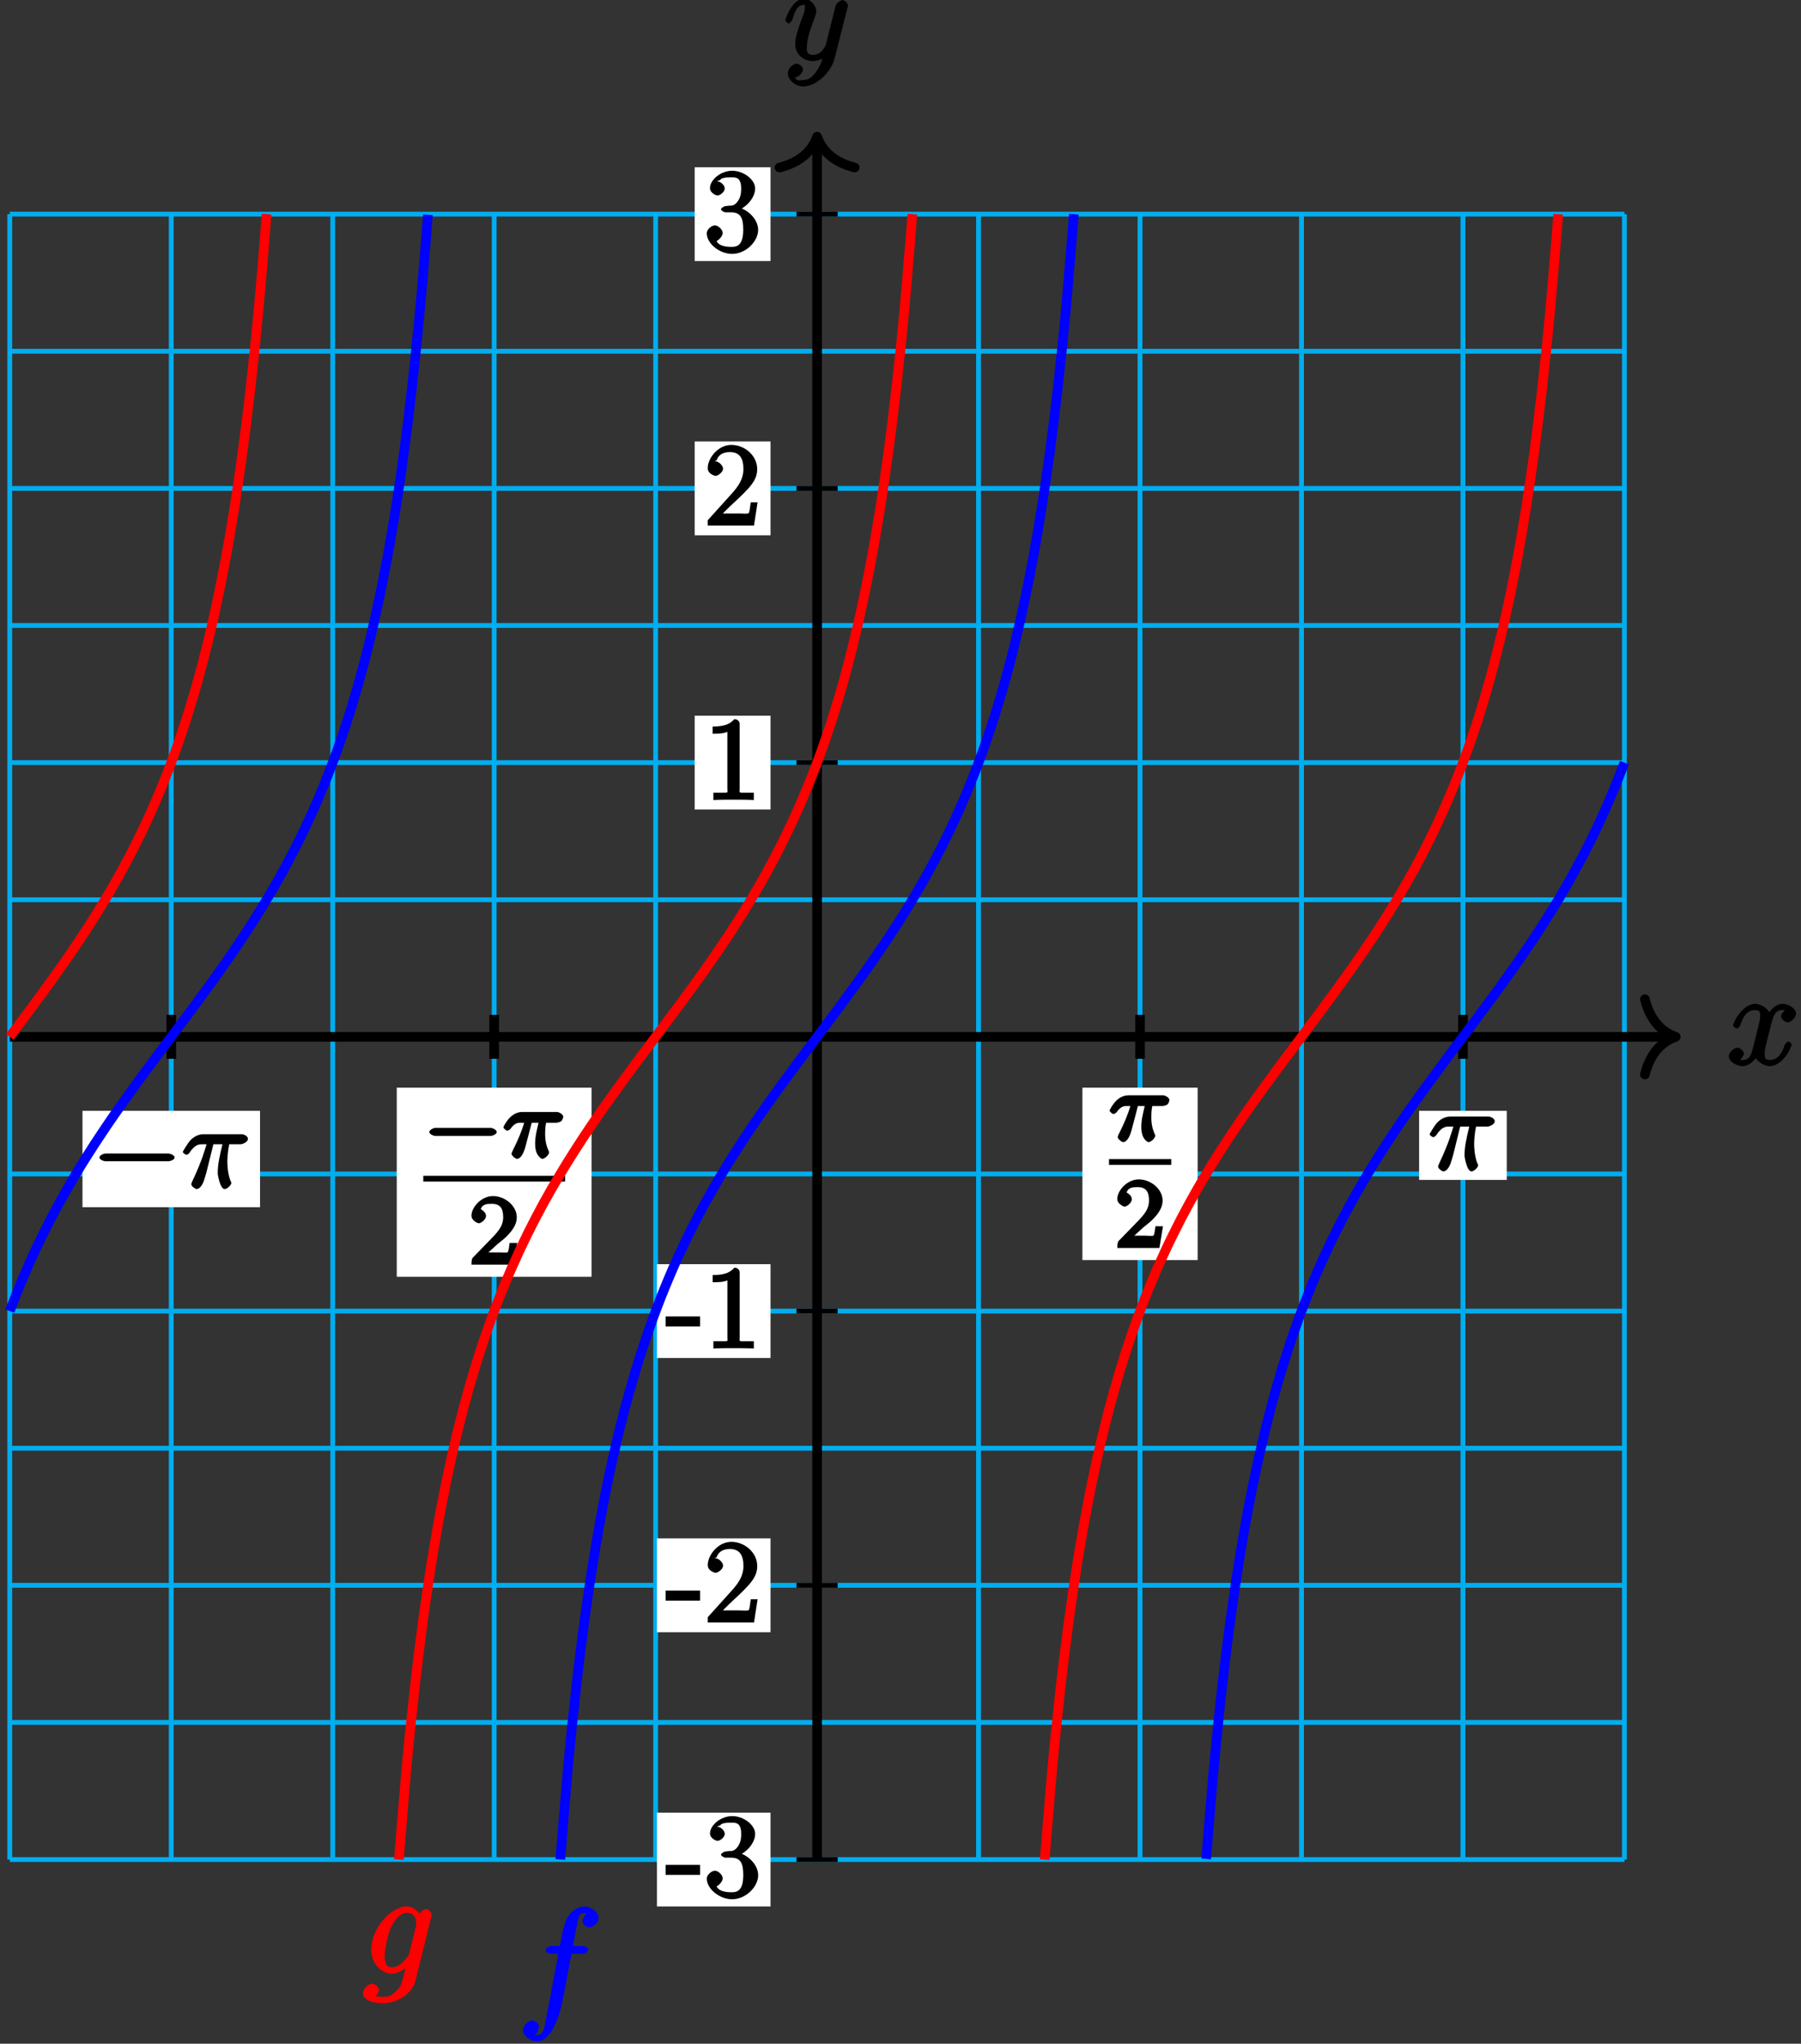 <?xml version="1.0" encoding="UTF-8"?>
<svg xmlns="http://www.w3.org/2000/svg" xmlns:xlink="http://www.w3.org/1999/xlink" width="149pt" height="169pt" viewBox="0 0 149 169" version="1.1">
<rect x="0" y="0" width="149" height="169" fill="#333333" stroke="none"/>
<defs>
<g>
<symbol overflow="visible" id="glyph0-0">
<path style="stroke:none;" d=""/>
</symbol>
<symbol overflow="visible" id="glyph0-1">
<path style="stroke:none;" d="M 5.109 -4.688 C 4.766 -4.625 4.453 -4.219 4.453 -4.016 C 4.453 -3.75 4.828 -3.516 4.984 -3.516 C 5.312 -3.516 5.688 -3.953 5.688 -4.234 C 5.688 -4.688 5.016 -5.047 4.562 -5.047 C 3.906 -5.047 3.375 -4.25 3.266 -4.047 L 3.609 -4.047 C 3.359 -4.859 2.531 -5.047 2.344 -5.047 C 1.234 -5.047 0.484 -3.484 0.484 -3.25 C 0.484 -3.203 0.703 -3 0.781 -3 C 0.859 -3 1 -3.109 1.062 -3.234 C 1.438 -4.453 1.984 -4.531 2.297 -4.531 C 2.781 -4.531 2.719 -4.234 2.719 -3.969 C 2.719 -3.734 2.641 -3.484 2.516 -2.969 L 2.156 -1.5 C 1.984 -0.844 1.859 -0.406 1.281 -0.406 C 1.234 -0.406 1.078 -0.359 0.844 -0.5 L 0.734 -0.25 C 1.125 -0.328 1.375 -0.797 1.375 -0.922 C 1.375 -1.141 1.047 -1.422 0.844 -1.422 C 0.578 -1.422 0.125 -1.047 0.125 -0.703 C 0.125 -0.25 0.812 0.109 1.266 0.109 C 1.781 0.109 2.266 -0.344 2.5 -0.781 L 2.203 -0.891 C 2.375 -0.266 3.094 0.109 3.484 0.109 C 4.594 0.109 5.328 -1.453 5.328 -1.688 C 5.328 -1.75 5.125 -1.938 5.062 -1.938 C 4.969 -1.938 4.781 -1.734 4.75 -1.641 C 4.453 -0.703 4 -0.406 3.516 -0.406 C 3.141 -0.406 3.094 -0.531 3.094 -0.984 C 3.094 -1.219 3.141 -1.391 3.312 -2.094 L 3.688 -3.562 C 3.859 -4.203 4.062 -4.531 4.547 -4.531 C 4.578 -4.531 4.75 -4.578 4.969 -4.438 Z M 5.109 -4.688 "/>
</symbol>
<symbol overflow="visible" id="glyph0-2">
<path style="stroke:none;" d="M 2.703 0.953 C 2.406 1.359 2.125 1.672 1.594 1.672 C 1.469 1.672 1.109 1.812 1.016 1.547 C 0.812 1.469 0.875 1.469 0.891 1.469 C 1.219 1.469 1.594 1.047 1.594 0.797 C 1.594 0.547 1.234 0.312 1.062 0.312 C 0.891 0.312 0.344 0.594 0.344 1.125 C 0.344 1.672 0.984 2.203 1.594 2.203 C 2.672 2.203 3.922 1.062 4.219 -0.141 L 5.281 -4.344 C 5.281 -4.391 5.312 -4.453 5.312 -4.516 C 5.312 -4.688 5.016 -4.938 4.859 -4.938 C 4.766 -4.938 4.359 -4.75 4.281 -4.422 L 3.484 -1.266 C 3.422 -1.062 3.469 -1.156 3.375 -1.031 C 3.172 -0.734 2.938 -0.406 2.422 -0.406 C 1.812 -0.406 1.922 -0.844 1.922 -1.141 C 1.922 -1.75 2.219 -2.578 2.516 -3.359 C 2.625 -3.672 2.688 -3.828 2.688 -4.031 C 2.688 -4.484 2.203 -5.047 1.672 -5.047 C 0.688 -5.047 0.125 -3.344 0.125 -3.25 C 0.125 -3.203 0.328 -3 0.406 -3 C 0.5 -3 0.672 -3.203 0.719 -3.344 C 0.984 -4.25 1.234 -4.531 1.641 -4.531 C 1.75 -4.531 1.75 -4.688 1.75 -4.328 C 1.75 -4.047 1.641 -3.734 1.469 -3.328 C 0.953 -1.922 0.953 -1.562 0.953 -1.297 C 0.953 -0.281 1.859 0.109 2.391 0.109 C 2.703 0.109 3.203 -0.031 3.469 -0.312 L 3.297 -0.484 C 3.141 0.109 3.078 0.422 2.703 0.953 Z M 2.703 0.953 "/>
</symbol>
<symbol overflow="visible" id="glyph1-0">
<path style="stroke:none;" d=""/>
</symbol>
<symbol overflow="visible" id="glyph1-1">
<path style="stroke:none;" d="M 2.766 -1.953 L 2.766 -2.641 L -0.078 -2.641 L -0.078 -1.812 L 2.766 -1.812 Z M 2.766 -1.953 "/>
</symbol>
<symbol overflow="visible" id="glyph1-2">
<path style="stroke:none;" d="M 2.922 -6.281 C 2.922 -6.5 2.75 -6.672 2.484 -6.672 C 2.203 -6.375 1.859 -6.062 0.688 -6.062 L 0.688 -5.469 C 1.094 -5.469 1.562 -5.469 1.906 -5.625 L 1.906 -0.891 C 1.906 -0.547 2.062 -0.594 1.219 -0.594 L 0.75 -0.594 L 0.75 0.016 C 1.188 -0.016 2.109 -0.016 2.422 -0.016 C 2.75 -0.016 3.656 -0.016 4.094 0.016 L 4.094 -0.594 L 3.625 -0.594 C 2.781 -0.594 2.922 -0.547 2.922 -0.891 Z M 2.922 -6.281 "/>
</symbol>
<symbol overflow="visible" id="glyph1-3">
<path style="stroke:none;" d="M 4.203 -1.922 L 3.844 -1.922 C 3.781 -1.594 3.766 -1.188 3.672 -1.031 C 3.609 -0.953 3.188 -1 2.891 -1 L 1.125 -1 L 1.25 -0.734 C 1.5 -0.953 2.078 -1.562 2.328 -1.781 C 3.781 -3.125 4.375 -3.734 4.375 -4.672 C 4.375 -5.781 3.344 -6.672 2.234 -6.672 C 1.125 -6.672 0.281 -5.562 0.281 -4.75 C 0.281 -4.25 0.891 -4.109 0.922 -4.109 C 1.125 -4.109 1.547 -4.406 1.547 -4.703 C 1.547 -4.969 1.188 -5.312 0.922 -5.312 C 0.828 -5.312 0.812 -5.312 1.016 -5.391 C 1.141 -5.797 1.484 -6.078 2.109 -6.078 C 2.922 -6.078 3.234 -5.562 3.234 -4.672 C 3.234 -3.859 2.828 -3.266 2.281 -2.656 L 0.281 -0.438 L 0.281 0 L 4.109 0 L 4.406 -1.922 Z M 4.203 -1.922 "/>
</symbol>
<symbol overflow="visible" id="glyph1-4">
<path style="stroke:none;" d="M 1.766 -3.75 C 1.594 -3.734 1.375 -3.562 1.375 -3.484 C 1.375 -3.391 1.609 -3.234 1.781 -3.234 L 2.219 -3.234 C 3.031 -3.234 3.219 -2.719 3.219 -1.797 C 3.219 -0.547 2.75 -0.375 2.281 -0.375 C 1.812 -0.375 1.203 -0.438 1.016 -0.859 C 1.062 -0.859 1.516 -1.188 1.516 -1.531 C 1.516 -1.812 1.141 -2.156 0.875 -2.156 C 0.641 -2.156 0.203 -1.859 0.203 -1.5 C 0.203 -0.656 1.25 0.203 2.297 0.203 C 3.438 0.203 4.453 -0.828 4.453 -1.781 C 4.453 -2.672 3.578 -3.516 2.656 -3.688 L 2.656 -3.359 C 3.484 -3.609 4.203 -4.453 4.203 -5.203 C 4.203 -5.953 3.234 -6.672 2.312 -6.672 C 1.359 -6.672 0.469 -5.922 0.469 -5.234 C 0.469 -4.844 0.953 -4.625 1.094 -4.625 C 1.297 -4.625 1.688 -4.922 1.688 -5.203 C 1.688 -5.516 1.297 -5.797 1.078 -5.797 C 1.016 -5.797 1 -5.797 1.312 -5.906 C 1.453 -6.172 2.234 -6.125 2.281 -6.125 C 2.594 -6.125 3.047 -6.141 3.047 -5.203 C 3.047 -5.016 3.062 -4.594 2.797 -4.188 C 2.5 -3.766 2.297 -3.781 2.047 -3.781 Z M 1.766 -3.75 "/>
</symbol>
<symbol overflow="visible" id="glyph2-0">
<path style="stroke:none;" d=""/>
</symbol>
<symbol overflow="visible" id="glyph2-1">
<path style="stroke:none;" d="M 6.297 -2.203 C 6.469 -2.203 6.828 -2.328 6.828 -2.516 C 6.828 -2.703 6.469 -2.844 6.297 -2.844 L 1.125 -2.844 C 0.969 -2.844 0.609 -2.703 0.609 -2.516 C 0.609 -2.328 0.969 -2.203 1.125 -2.203 Z M 6.297 -2.203 "/>
</symbol>
<symbol overflow="visible" id="glyph3-0">
<path style="stroke:none;" d=""/>
</symbol>
<symbol overflow="visible" id="glyph3-1">
<path style="stroke:none;" d="M 2.484 -3.609 L 3.344 -3.609 C 3.125 -2.688 2.953 -1.984 2.953 -1.219 C 2.953 -1.094 3.141 0.094 3.531 0.094 C 3.734 0.094 4.078 -0.234 4.078 -0.406 C 4.078 -0.453 4.078 -0.469 4 -0.609 C 3.75 -1.266 3.75 -2.094 3.75 -2.156 C 3.75 -2.219 3.75 -2.891 3.906 -3.609 L 4.844 -3.609 C 4.969 -3.609 5.453 -3.766 5.453 -4.062 C 5.453 -4.281 5.109 -4.438 4.938 -4.438 L 1.781 -4.438 C 1.562 -4.438 1.125 -4.391 0.672 -3.922 C 0.438 -3.641 0.062 -3.016 0.062 -2.969 C 0.062 -2.906 0.297 -2.734 0.359 -2.734 C 0.422 -2.734 0.547 -2.812 0.594 -2.875 C 1.094 -3.656 1.469 -3.609 1.719 -3.609 L 2.031 -3.609 C 1.859 -3.047 1.625 -2.203 0.906 -0.672 C 0.828 -0.5 0.766 -0.359 0.766 -0.312 C 0.766 -0.109 1.125 0.094 1.203 0.094 C 1.484 0.094 1.734 -0.312 1.844 -0.703 C 2 -1.188 2 -1.219 2.094 -1.594 L 2.594 -3.609 Z M 2.484 -3.609 "/>
</symbol>
<symbol overflow="visible" id="glyph4-0">
<path style="stroke:none;" d=""/>
</symbol>
<symbol overflow="visible" id="glyph4-1">
<path style="stroke:none;" d="M 5.562 -1.812 C 5.703 -1.812 6.078 -1.953 6.078 -2.141 C 6.078 -2.328 5.703 -2.484 5.562 -2.484 L 1 -2.484 C 0.875 -2.484 0.5 -2.328 0.5 -2.141 C 0.5 -1.953 0.875 -1.812 1 -1.812 Z M 5.562 -1.812 "/>
</symbol>
<symbol overflow="visible" id="glyph5-0">
<path style="stroke:none;" d=""/>
</symbol>
<symbol overflow="visible" id="glyph5-1">
<path style="stroke:none;" d="M 2.266 -2.906 L 2.953 -2.906 C 2.828 -2.359 2.672 -1.781 2.672 -1.188 C 2.672 -1.125 2.672 -0.781 2.766 -0.5 C 2.875 -0.172 3.141 0.078 3.281 0.078 C 3.453 0.078 3.828 -0.25 3.828 -0.453 C 3.828 -0.5 3.812 -0.516 3.781 -0.594 C 3.625 -0.953 3.5 -1.344 3.5 -1.984 C 3.5 -2.172 3.5 -2.516 3.578 -2.906 L 4.406 -2.906 C 4.531 -2.906 4.734 -2.969 4.828 -3.031 C 4.922 -3.109 5 -3.344 5 -3.391 C 5 -3.625 4.609 -3.797 4.484 -3.797 L 1.609 -3.797 C 1.438 -3.797 1 -3.75 0.609 -3.359 C 0.312 -3.078 0.047 -2.578 0.047 -2.531 C 0.047 -2.453 0.281 -2.25 0.344 -2.25 C 0.438 -2.25 0.578 -2.328 0.625 -2.391 C 1.016 -2.969 1.359 -2.906 1.531 -2.906 L 1.766 -2.906 C 1.578 -2.25 1.219 -1.406 1 -0.984 C 0.812 -0.578 0.719 -0.422 0.719 -0.344 C 0.719 -0.188 1.047 0.078 1.172 0.078 C 1.484 0.078 1.75 -0.406 1.906 -1.062 L 2.391 -2.906 Z M 2.266 -2.906 "/>
</symbol>
<symbol overflow="visible" id="glyph6-0">
<path style="stroke:none;" d=""/>
</symbol>
<symbol overflow="visible" id="glyph6-1">
<path style="stroke:none;" d="M 2.375 -1.688 C 2.5 -1.797 2.844 -2.062 2.969 -2.172 C 3.453 -2.625 3.984 -3.203 3.984 -3.922 C 3.984 -4.875 3 -5.672 2.016 -5.672 C 1.047 -5.672 0.234 -4.75 0.234 -4.047 C 0.234 -3.656 0.734 -3.422 0.844 -3.422 C 1.016 -3.422 1.438 -3.719 1.438 -4.031 C 1.438 -4.438 0.859 -4.625 1.016 -4.625 C 1.172 -5.016 1.531 -5.031 1.922 -5.031 C 2.656 -5.031 2.859 -4.594 2.859 -3.922 C 2.859 -3.094 2.328 -2.609 1.391 -1.656 L 0.375 -0.609 C 0.281 -0.531 0.234 -0.375 0.234 0 L 3.719 0 L 4.016 -1.797 L 3.391 -1.797 C 3.344 -1.453 3.328 -1.172 3.234 -1.031 C 3.188 -0.969 2.719 -1.016 2.594 -1.016 L 1.172 -1.016 L 1.297 -0.703 Z M 2.375 -1.688 "/>
</symbol>
<symbol overflow="visible" id="glyph7-0">
<path style="stroke:none;" d=""/>
</symbol>
<symbol overflow="visible" id="glyph7-1">
<path style="stroke:none;" d="M 5.328 -4.812 C 5.562 -4.812 5.828 -4.953 5.828 -5.172 C 5.828 -5.297 5.562 -5.453 5.359 -5.453 L 4.578 -5.453 C 4.766 -6.531 4.938 -7.375 5.031 -7.75 C 5.109 -8.047 5.203 -8.172 5.516 -8.172 C 5.766 -8.172 5.891 -8.109 5.766 -8.219 C 5.672 -8.219 5.359 -7.703 5.359 -7.5 C 5.359 -7.266 5.703 -6.984 5.922 -6.984 C 6.172 -6.984 6.688 -7.328 6.688 -7.781 C 6.688 -8.281 6.031 -8.719 5.5 -8.719 C 4.984 -8.719 4.359 -8.281 4.125 -7.812 C 3.906 -7.406 3.734 -6.859 3.484 -5.453 L 2.828 -5.453 C 2.609 -5.453 2.312 -5.297 2.312 -5.078 C 2.312 -4.953 2.562 -4.812 2.797 -4.812 L 3.359 -4.812 C 3.172 -3.844 2.688 -1.141 2.422 0.141 C 2.219 1.188 2.203 1.906 1.609 1.906 C 1.562 1.906 1.328 1.953 1.328 1.953 C 1.609 1.922 1.766 1.25 1.766 1.25 C 1.766 1 1.438 0.703 1.203 0.703 C 0.969 0.703 0.438 1.062 0.438 1.516 C 0.438 2.031 1.141 2.438 1.609 2.438 C 2.828 2.438 3.484 0.109 3.609 -0.484 C 3.828 -1.406 4.406 -4.594 4.453 -4.812 Z M 5.328 -4.812 "/>
</symbol>
<symbol overflow="visible" id="glyph7-2">
<path style="stroke:none;" d="M 3.875 -1.656 C 3.828 -1.469 3.844 -1.531 3.688 -1.344 C 3.203 -0.719 2.828 -0.531 2.453 -0.531 C 2.062 -0.531 1.844 -0.688 1.844 -1.516 C 1.844 -2.156 2.203 -3.484 2.375 -3.859 C 2.766 -4.594 3.188 -5.031 3.688 -5.031 C 4.484 -5.031 4.469 -4.203 4.469 -4.125 L 4.438 -3.953 Z M 4.938 -4.625 C 4.781 -4.969 4.297 -5.562 3.688 -5.562 C 2.391 -5.562 0.734 -3.781 0.734 -2 C 0.734 -0.75 1.656 0 2.422 0 C 3.062 0 3.734 -0.531 3.938 -0.781 L 3.672 -0.891 L 3.406 0.188 C 3.234 0.844 3.219 1.047 2.781 1.453 C 2.297 1.953 1.953 1.906 1.703 1.906 C 1.344 1.906 1.047 1.875 0.734 1.781 L 0.734 2.078 C 1.125 1.969 1.375 1.5 1.375 1.359 C 1.375 1.172 1.078 0.828 0.812 0.828 C 0.531 0.828 0.047 1.219 0.047 1.609 C 0.047 2.109 0.703 2.438 1.719 2.438 C 3.266 2.438 4.219 1.297 4.375 0.656 L 5.703 -4.703 C 5.734 -4.844 5.734 -4.859 5.734 -4.891 C 5.734 -5.062 5.453 -5.344 5.266 -5.344 C 4.984 -5.344 4.656 -4.953 4.609 -4.625 Z M 4.938 -4.625 "/>
</symbol>
</g>
</defs>
<g id="surface1">
<path style="fill:none;stroke-width:0.399;stroke-linecap:butt;stroke-linejoin:miter;stroke:rgb(0%,67.839%,93.729%);stroke-opacity:1;stroke-miterlimit:10;" d="M -66.791 -68.033 L 66.791 -68.033 M -66.791 -56.694 L 66.791 -56.694 M -66.791 -45.354 L 66.791 -45.354 M -66.791 -34.018 L 66.791 -34.018 M -66.791 -22.678 L 66.791 -22.678 M -66.791 -11.338 L 66.791 -11.338 M -66.791 0.002 L 66.791 0.002 M -66.791 11.338 L 66.791 11.338 M -66.791 22.677 L 66.791 22.677 M -66.791 34.017 L 66.791 34.017 M -66.791 45.353 L 66.791 45.353 M -66.791 56.693 L 66.791 56.693 M -66.791 68.033 L 66.791 68.033 M -66.791 -68.033 L -66.791 68.033 M -53.432 -68.033 L -53.432 68.033 M -40.073 -68.033 L -40.073 68.033 M -26.717 -68.033 L -26.717 68.033 M -13.358 -68.033 L -13.358 68.033 M 0.002 -68.033 L 0.002 68.033 M 13.357 -68.033 L 13.357 68.033 M 26.716 -68.033 L 26.716 68.033 M 40.076 -68.033 L 40.076 68.033 M 53.431 -68.033 L 53.431 68.033 M 66.791 -68.033 L 66.791 68.033 " transform="matrix(1,0,0,-1,67.6,85.74)"/>
<path style="fill:none;stroke-width:0.797;stroke-linecap:butt;stroke-linejoin:miter;stroke:rgb(0%,0%,0%);stroke-opacity:1;stroke-miterlimit:10;" d="M -66.791 0.002 L 70.638 0.002 " transform="matrix(1,0,0,-1,67.6,85.74)"/>
<path style="fill:none;stroke-width:0.797;stroke-linecap:round;stroke-linejoin:round;stroke:rgb(0%,0%,0%);stroke-opacity:1;stroke-miterlimit:10;" d="M -2.55 3.111 C -2.085 1.244 -1.046 0.361 0.001 0.002 C -1.046 -0.362 -2.085 -1.244 -2.55 -3.112 " transform="matrix(1,0,0,-1,138.636,85.74)"/>
<g style="fill:rgb(0%,0%,0%);fill-opacity:1;">
  <use xlink:href="#glyph0-1" x="142.9" y="88.056"/>
</g>
<path style="fill:none;stroke-width:0.797;stroke-linecap:butt;stroke-linejoin:miter;stroke:rgb(0%,0%,0%);stroke-opacity:1;stroke-miterlimit:10;" d="M 0.002 -68.033 L 0.002 74.041 " transform="matrix(1,0,0,-1,67.6,85.74)"/>
<path style="fill:none;stroke-width:0.797;stroke-linecap:round;stroke-linejoin:round;stroke:rgb(0%,0%,0%);stroke-opacity:1;stroke-miterlimit:10;" d="M -2.549 3.112 C -2.084 1.245 -1.045 0.362 0.002 -0.002 C -1.045 -0.365 -2.084 -1.244 -2.549 -3.111 " transform="matrix(0,-1,-1,0,67.6,11.303)"/>
<g style="fill:rgb(0%,0%,0%);fill-opacity:1;">
  <use xlink:href="#glyph0-2" x="64.84" y="4.946"/>
</g>
<path style="fill:none;stroke-width:0.399;stroke-linecap:butt;stroke-linejoin:miter;stroke:rgb(0%,0%,0%);stroke-opacity:1;stroke-miterlimit:10;" d="M 1.701 -22.678 L -1.702 -22.678 " transform="matrix(1,0,0,-1,67.6,85.74)"/>
<path style=" stroke:none;fill-rule:nonzero;fill:rgb(100%,100%,100%);fill-opacity:1;" d="M 63.746 104.539 L 54.348 104.539 L 54.348 112.297 L 63.746 112.297 Z M 63.746 104.539 "/>
<g style="fill:rgb(0%,0%,0%);fill-opacity:1;">
  <use xlink:href="#glyph1-1" x="55.15" y="111.502"/>
  <use xlink:href="#glyph1-2" x="58.272" y="111.502"/>
</g>
<path style="fill:none;stroke-width:0.399;stroke-linecap:butt;stroke-linejoin:miter;stroke:rgb(0%,0%,0%);stroke-opacity:1;stroke-miterlimit:10;" d="M 1.701 22.677 L -1.702 22.677 " transform="matrix(1,0,0,-1,67.6,85.74)"/>
<path style=" stroke:none;fill-rule:nonzero;fill:rgb(100%,100%,100%);fill-opacity:1;" d="M 63.746 59.184 L 57.473 59.184 L 57.473 66.941 L 63.746 66.941 Z M 63.746 59.184 "/>
<g style="fill:rgb(0%,0%,0%);fill-opacity:1;">
  <use xlink:href="#glyph1-2" x="58.27" y="66.142"/>
</g>
<path style="fill:none;stroke-width:0.399;stroke-linecap:butt;stroke-linejoin:miter;stroke:rgb(0%,0%,0%);stroke-opacity:1;stroke-miterlimit:10;" d="M 1.701 -45.354 L -1.702 -45.354 " transform="matrix(1,0,0,-1,67.6,85.74)"/>
<path style=" stroke:none;fill-rule:nonzero;fill:rgb(100%,100%,100%);fill-opacity:1;" d="M 63.746 127.215 L 54.348 127.215 L 54.348 134.973 L 63.746 134.973 Z M 63.746 127.215 "/>
<g style="fill:rgb(0%,0%,0%);fill-opacity:1;">
  <use xlink:href="#glyph1-1" x="55.15" y="134.172"/>
  <use xlink:href="#glyph1-3" x="58.272" y="134.172"/>
</g>
<path style="fill:none;stroke-width:0.399;stroke-linecap:butt;stroke-linejoin:miter;stroke:rgb(0%,0%,0%);stroke-opacity:1;stroke-miterlimit:10;" d="M 1.701 45.353 L -1.702 45.353 " transform="matrix(1,0,0,-1,67.6,85.74)"/>
<path style=" stroke:none;fill-rule:nonzero;fill:rgb(100%,100%,100%);fill-opacity:1;" d="M 63.746 36.508 L 57.473 36.508 L 57.473 44.266 L 63.746 44.266 Z M 63.746 36.508 "/>
<g style="fill:rgb(0%,0%,0%);fill-opacity:1;">
  <use xlink:href="#glyph1-3" x="58.27" y="43.462"/>
</g>
<path style="fill:none;stroke-width:0.399;stroke-linecap:butt;stroke-linejoin:miter;stroke:rgb(0%,0%,0%);stroke-opacity:1;stroke-miterlimit:10;" d="M 1.701 -68.033 L -1.702 -68.033 " transform="matrix(1,0,0,-1,67.6,85.74)"/>
<path style=" stroke:none;fill-rule:nonzero;fill:rgb(100%,100%,100%);fill-opacity:1;" d="M 63.746 149.895 L 54.348 149.895 L 54.348 157.652 L 63.746 157.652 Z M 63.746 149.895 "/>
<g style="fill:rgb(0%,0%,0%);fill-opacity:1;">
  <use xlink:href="#glyph1-1" x="55.15" y="156.852"/>
  <use xlink:href="#glyph1-4" x="58.272" y="156.852"/>
</g>
<path style="fill:none;stroke-width:0.399;stroke-linecap:butt;stroke-linejoin:miter;stroke:rgb(0%,0%,0%);stroke-opacity:1;stroke-miterlimit:10;" d="M 1.701 68.033 L -1.702 68.033 " transform="matrix(1,0,0,-1,67.6,85.74)"/>
<path style=" stroke:none;fill-rule:nonzero;fill:rgb(100%,100%,100%);fill-opacity:1;" d="M 63.746 13.828 L 57.473 13.828 L 57.473 21.586 L 63.746 21.586 Z M 63.746 13.828 "/>
<g style="fill:rgb(0%,0%,0%);fill-opacity:1;">
  <use xlink:href="#glyph1-4" x="58.27" y="20.792"/>
</g>
<path style="fill:none;stroke-width:0.797;stroke-linecap:butt;stroke-linejoin:miter;stroke:rgb(0%,0%,0%);stroke-opacity:1;stroke-miterlimit:10;" d="M -53.432 1.814 L -53.432 -1.815 " transform="matrix(1,0,0,-1,67.6,85.74)"/>
<path style=" stroke:none;fill-rule:nonzero;fill:rgb(100%,100%,100%);fill-opacity:1;" d="M 21.512 91.859 L 6.824 91.859 L 6.824 99.828 L 21.512 99.828 Z M 21.512 91.859 "/>
<g style="fill:rgb(0%,0%,0%);fill-opacity:1;">
  <use xlink:href="#glyph2-1" x="7.62" y="98.232"/>
</g>
<g style="fill:rgb(0%,0%,0%);fill-opacity:1;">
  <use xlink:href="#glyph3-1" x="15.06" y="98.232"/>
</g>
<path style="fill:none;stroke-width:0.797;stroke-linecap:butt;stroke-linejoin:miter;stroke:rgb(0%,0%,0%);stroke-opacity:1;stroke-miterlimit:10;" d="M 53.431 1.814 L 53.431 -1.815 " transform="matrix(1,0,0,-1,67.6,85.74)"/>
<path style=" stroke:none;fill-rule:nonzero;fill:rgb(100%,100%,100%);fill-opacity:1;" d="M 124.656 91.859 L 117.406 91.859 L 117.406 97.57 L 124.656 97.57 Z M 124.656 91.859 "/>
<g style="fill:rgb(0%,0%,0%);fill-opacity:1;">
  <use xlink:href="#glyph3-1" x="118.21" y="96.772"/>
</g>
<path style="fill:none;stroke-width:0.797;stroke-linecap:butt;stroke-linejoin:miter;stroke:rgb(0%,0%,0%);stroke-opacity:1;stroke-miterlimit:10;" d="M -26.717 1.814 L -26.717 -1.815 " transform="matrix(1,0,0,-1,67.6,85.74)"/>
<path style=" stroke:none;fill-rule:nonzero;fill:rgb(100%,100%,100%);fill-opacity:1;" d="M 32.824 105.582 L 48.941 105.582 L 48.941 89.945 L 32.824 89.945 Z M 32.824 105.582 "/>
<g style="fill:rgb(0%,0%,0%);fill-opacity:1;">
  <use xlink:href="#glyph4-1" x="35.02" y="95.75"/>
</g>
<g style="fill:rgb(0%,0%,0%);fill-opacity:1;">
  <use xlink:href="#glyph5-1" x="41.6" y="95.75"/>
</g>
<path style="fill:none;stroke-width:0.478;stroke-linecap:butt;stroke-linejoin:miter;stroke:rgb(0%,0%,0%);stroke-opacity:1;stroke-miterlimit:10;" d="M 124.8 -139.749 L 136.53 -139.749 " transform="matrix(1,0,0,-1,-89.78,-42.28)"/>
<g style="fill:rgb(0%,0%,0%);fill-opacity:1;">
  <use xlink:href="#glyph6-1" x="38.77" y="104.58"/>
</g>
<path style="fill:none;stroke-width:0.797;stroke-linecap:butt;stroke-linejoin:miter;stroke:rgb(0%,0%,0%);stroke-opacity:1;stroke-miterlimit:10;" d="M 26.716 1.814 L 26.716 -1.815 " transform="matrix(1,0,0,-1,67.6,85.74)"/>
<path style=" stroke:none;fill-rule:nonzero;fill:rgb(100%,100%,100%);fill-opacity:1;" d="M 89.551 104.199 L 99.082 104.199 L 99.082 89.945 L 89.551 89.945 Z M 89.551 104.199 "/>
<g style="fill:rgb(0%,0%,0%);fill-opacity:1;">
  <use xlink:href="#glyph5-1" x="91.75" y="94.37"/>
</g>
<path style="fill:none;stroke-width:0.478;stroke-linecap:butt;stroke-linejoin:miter;stroke:rgb(0%,0%,0%);stroke-opacity:1;stroke-miterlimit:10;" d="M 124.8 -139.75 L 129.948 -139.75 " transform="matrix(1,0,0,-1,-33.05,-43.66)"/>
<g style="fill:rgb(0%,0%,0%);fill-opacity:1;">
  <use xlink:href="#glyph6-1" x="92.2" y="103.2"/>
</g>
<path style="fill:none;stroke-width:0.797;stroke-linecap:butt;stroke-linejoin:miter;stroke:rgb(0%,0%,100%);stroke-opacity:1;stroke-miterlimit:10;" d="M 21.244 68.029 C 21.244 68.029 20.763 62.099 20.58 60.107 C 20.396 58.111 20.099 55.303 19.916 53.666 C 19.732 52.029 19.435 49.685 19.252 48.314 C 19.068 46.947 18.771 44.955 18.587 43.787 C 18.404 42.619 18.107 40.9 17.923 39.888 C 17.74 38.881 17.447 37.388 17.259 36.502 C 17.076 35.619 16.783 34.295 16.595 33.51 C 16.412 32.724 16.119 31.545 15.931 30.845 C 15.748 30.142 15.455 29.08 15.271 28.447 C 15.084 27.814 14.791 26.853 14.607 26.275 C 14.42 25.697 14.127 24.818 13.943 24.291 C 13.755 23.76 13.463 22.951 13.279 22.463 C 13.091 21.974 12.798 21.228 12.615 20.775 C 12.431 20.322 12.134 19.627 11.951 19.205 C 11.767 18.779 11.47 18.127 11.287 17.728 C 11.103 17.334 10.806 16.72 10.623 16.345 C 10.439 15.97 10.142 15.392 9.959 15.037 C 9.775 14.681 9.478 14.131 9.295 13.795 C 9.111 13.455 8.814 12.928 8.63 12.607 C 8.447 12.287 8.15 11.783 7.966 11.474 C 7.783 11.166 7.486 10.678 7.302 10.381 C 7.119 10.084 6.822 9.615 6.638 9.33 C 6.455 9.041 6.158 8.588 5.974 8.31 C 5.791 8.033 5.494 7.592 5.31 7.322 C 5.127 7.049 4.83 6.619 4.646 6.353 C 4.463 6.088 4.17 5.67 3.982 5.408 C 3.798 5.15 3.505 4.736 3.318 4.482 C 3.134 4.228 2.841 3.822 2.654 3.568 C 2.47 3.318 2.177 2.916 1.994 2.666 C 1.806 2.42 1.513 2.021 1.33 1.775 C 1.142 1.525 0.849 1.131 0.666 0.885 C 0.478 0.638 0.185 0.244 0.002 0.002 C -0.182 -0.244 -0.479 -0.639 -0.662 -0.885 C -0.846 -1.131 -1.143 -1.526 -1.327 -1.772 C -1.51 -2.022 -1.807 -2.416 -1.991 -2.666 C -2.174 -2.916 -2.471 -3.319 -2.655 -3.569 C -2.838 -3.819 -3.135 -4.225 -3.319 -4.483 C -3.502 -4.737 -3.799 -5.151 -3.983 -5.408 C -4.166 -5.67 -4.463 -6.088 -4.647 -6.354 C -4.83 -6.619 -5.127 -7.049 -5.311 -7.319 C -5.495 -7.592 -5.791 -8.03 -5.975 -8.311 C -6.159 -8.588 -6.455 -9.041 -6.639 -9.33 C -6.823 -9.615 -7.12 -10.084 -7.303 -10.381 C -7.487 -10.678 -7.784 -11.162 -7.967 -11.471 C -8.151 -11.78 -8.448 -12.283 -8.631 -12.608 C -8.815 -12.928 -9.108 -13.455 -9.295 -13.791 C -9.479 -14.127 -9.772 -14.682 -9.959 -15.037 C -10.143 -15.389 -10.436 -15.971 -10.623 -16.346 C -10.807 -16.717 -11.1 -17.334 -11.284 -17.729 C -11.471 -18.123 -11.764 -18.78 -11.948 -19.201 C -12.135 -19.623 -12.428 -20.323 -12.612 -20.776 C -12.799 -21.225 -13.092 -21.975 -13.276 -22.463 C -13.459 -22.948 -13.756 -23.76 -13.94 -24.287 C -14.123 -24.815 -14.42 -25.694 -14.604 -26.272 C -14.787 -26.85 -15.084 -27.811 -15.268 -28.448 C -15.452 -29.08 -15.748 -30.139 -15.932 -30.842 C -16.116 -31.545 -16.413 -32.725 -16.596 -33.51 C -16.78 -34.291 -17.077 -35.615 -17.26 -36.498 C -17.444 -37.385 -17.741 -38.877 -17.924 -39.889 C -18.108 -40.897 -18.405 -42.615 -18.588 -43.783 C -18.772 -44.951 -19.069 -46.94 -19.252 -48.311 C -19.436 -49.682 -19.733 -52.026 -19.916 -53.662 C -20.1 -55.295 -20.397 -58.108 -20.58 -60.1 C -20.764 -62.096 -21.245 -68.026 -21.245 -68.026 " transform="matrix(1,0,0,-1,67.6,85.74)"/>
<g style="fill:rgb(0%,0%,100%);fill-opacity:1;">
  <use xlink:href="#glyph7-1" x="42.83" y="166.37"/>
</g>
<path style="fill:none;stroke-width:0.797;stroke-linecap:butt;stroke-linejoin:miter;stroke:rgb(0%,0%,100%);stroke-opacity:1;stroke-miterlimit:10;" d="M -66.791 -22.678 C -66.791 -22.678 -66.401 -21.655 -66.248 -21.28 C -66.1 -20.901 -65.858 -20.319 -65.709 -19.963 C -65.561 -19.608 -65.319 -19.057 -65.17 -18.717 C -65.018 -18.381 -64.78 -17.858 -64.627 -17.537 C -64.479 -17.217 -64.237 -16.717 -64.088 -16.412 C -63.94 -16.108 -63.698 -15.627 -63.549 -15.338 C -63.397 -15.045 -63.159 -14.588 -63.006 -14.307 C -62.858 -14.03 -62.616 -13.588 -62.467 -13.322 C -62.315 -13.053 -62.077 -12.627 -61.924 -12.369 C -61.776 -12.108 -61.534 -11.701 -61.385 -11.447 C -61.237 -11.197 -60.995 -10.803 -60.846 -10.557 C -60.694 -10.315 -60.455 -9.932 -60.303 -9.694 C -60.155 -9.455 -59.913 -9.084 -59.764 -8.854 C -59.612 -8.619 -59.373 -8.256 -59.221 -8.033 C -59.073 -7.807 -58.83 -7.451 -58.682 -7.229 C -58.534 -7.01 -58.291 -6.658 -58.143 -6.444 C -57.991 -6.229 -57.752 -5.881 -57.6 -5.67 C -57.452 -5.459 -57.209 -5.119 -57.061 -4.912 C -56.909 -4.701 -56.67 -4.369 -56.518 -4.162 C -56.37 -3.955 -56.127 -3.623 -55.979 -3.42 C -55.83 -3.213 -55.588 -2.889 -55.44 -2.686 C -55.288 -2.483 -55.049 -2.158 -54.897 -1.955 C -54.748 -1.756 -54.506 -1.432 -54.358 -1.233 C -54.205 -1.033 -53.967 -0.713 -53.815 -0.51 C -53.666 -0.311 -53.424 0.01 -53.276 0.209 C -53.127 0.408 -52.885 0.728 -52.737 0.931 C -52.584 1.131 -52.346 1.451 -52.194 1.654 C -52.045 1.853 -51.803 2.178 -51.655 2.381 C -51.506 2.584 -51.264 2.908 -51.116 3.111 C -50.963 3.314 -50.725 3.642 -50.573 3.849 C -50.424 4.053 -50.182 4.385 -50.034 4.595 C -49.881 4.803 -49.643 5.138 -49.491 5.349 C -49.342 5.56 -49.1 5.904 -48.952 6.115 C -48.803 6.33 -48.561 6.678 -48.413 6.896 C -48.26 7.115 -48.022 7.47 -47.87 7.693 C -47.721 7.916 -47.479 8.275 -47.33 8.506 C -47.178 8.732 -46.94 9.103 -46.788 9.338 C -46.639 9.572 -46.397 9.951 -46.248 10.193 C -46.1 10.431 -45.858 10.822 -45.709 11.072 C -45.557 11.318 -45.319 11.72 -45.166 11.978 C -45.018 12.236 -44.776 12.654 -44.627 12.916 C -44.475 13.181 -44.237 13.615 -44.084 13.888 C -43.936 14.166 -43.694 14.615 -43.545 14.9 C -43.397 15.189 -43.155 15.654 -43.006 15.955 C -42.854 16.256 -42.616 16.744 -42.463 17.056 C -42.315 17.373 -42.073 17.885 -41.924 18.213 C -41.772 18.545 -41.534 19.084 -41.381 19.431 C -41.233 19.779 -40.991 20.349 -40.842 20.717 C -40.694 21.084 -40.452 21.689 -40.303 22.08 C -40.151 22.47 -39.913 23.115 -39.76 23.529 C -39.612 23.947 -39.37 24.631 -39.221 25.076 C -39.073 25.521 -38.83 26.26 -38.682 26.74 C -38.53 27.217 -38.291 28.013 -38.139 28.529 C -37.991 29.049 -37.748 29.908 -37.6 30.47 C -37.448 31.033 -37.209 31.97 -37.057 32.584 C -36.909 33.197 -36.666 34.224 -36.518 34.9 C -36.37 35.576 -36.127 36.705 -35.979 37.451 C -35.827 38.201 -35.588 39.451 -35.436 40.283 C -35.288 41.119 -35.045 42.521 -34.897 43.463 C -34.745 44.4 -34.506 45.982 -34.354 47.049 C -34.205 48.115 -33.963 49.924 -33.815 51.146 C -33.666 52.369 -33.424 54.451 -33.276 55.873 C -33.123 57.299 -32.885 59.728 -32.733 61.408 C -32.584 63.088 -32.194 67.978 -32.194 67.978 " transform="matrix(1,0,0,-1,67.6,85.74)"/>
<path style="fill:none;stroke-width:0.797;stroke-linecap:butt;stroke-linejoin:miter;stroke:rgb(0%,0%,100%);stroke-opacity:1;stroke-miterlimit:10;" d="M 66.791 22.677 C 66.791 22.677 66.4 21.654 66.252 21.279 C 66.099 20.904 65.861 20.318 65.709 19.963 C 65.56 19.607 65.318 19.056 65.17 18.717 C 65.021 18.381 64.779 17.857 64.63 17.537 C 64.478 17.217 64.24 16.717 64.088 16.412 C 63.939 16.107 63.697 15.631 63.548 15.338 C 63.396 15.045 63.158 14.588 63.005 14.31 C 62.857 14.029 62.615 13.592 62.466 13.322 C 62.318 13.053 62.076 12.627 61.927 12.369 C 61.775 12.107 61.537 11.701 61.384 11.447 C 61.236 11.197 60.994 10.803 60.845 10.556 C 60.693 10.314 60.455 9.931 60.302 9.693 C 60.154 9.455 59.912 9.084 59.763 8.853 C 59.615 8.623 59.373 8.256 59.224 8.033 C 59.072 7.806 58.834 7.451 58.681 7.228 C 58.533 7.01 58.291 6.658 58.142 6.443 C 57.99 6.228 57.752 5.885 57.599 5.67 C 57.451 5.459 57.209 5.119 57.06 4.912 C 56.912 4.701 56.67 4.369 56.521 4.162 C 56.369 3.955 56.13 3.623 55.978 3.42 C 55.83 3.217 55.587 2.888 55.439 2.685 C 55.287 2.482 55.048 2.158 54.896 1.959 C 54.748 1.756 54.505 1.435 54.357 1.232 C 54.209 1.033 53.966 0.713 53.818 0.51 C 53.666 0.31 53.427 -0.01 53.275 -0.209 C 53.127 -0.408 52.884 -0.729 52.736 -0.928 C 52.584 -1.131 52.345 -1.451 52.197 -1.655 C 52.045 -1.854 51.806 -2.178 51.654 -2.381 C 51.505 -2.58 51.263 -2.908 51.115 -3.112 C 50.962 -3.315 50.724 -3.643 50.572 -3.85 C 50.423 -4.053 50.181 -4.385 50.033 -4.596 C 49.884 -4.803 49.642 -5.139 49.494 -5.35 C 49.341 -5.561 49.103 -5.901 48.951 -6.115 C 48.802 -6.33 48.56 -6.678 48.412 -6.897 C 48.259 -7.115 48.021 -7.471 47.869 -7.694 C 47.72 -7.916 47.478 -8.276 47.33 -8.506 C 47.181 -8.733 46.939 -9.104 46.791 -9.338 C 46.638 -9.572 46.4 -9.951 46.248 -10.194 C 46.099 -10.432 45.857 -10.822 45.709 -11.072 C 45.556 -11.319 45.318 -11.721 45.166 -11.979 C 45.017 -12.233 44.775 -12.651 44.627 -12.916 C 44.478 -13.182 44.236 -13.615 44.087 -13.889 C 43.935 -14.166 43.697 -14.615 43.545 -14.901 C 43.396 -15.186 43.154 -15.655 43.005 -15.955 C 42.853 -16.252 42.615 -16.744 42.462 -17.057 C 42.314 -17.369 42.072 -17.885 41.923 -18.213 C 41.775 -18.541 41.533 -19.084 41.384 -19.432 C 41.232 -19.78 40.994 -20.35 40.841 -20.717 C 40.693 -21.084 40.451 -21.69 40.302 -22.08 C 40.15 -22.471 39.912 -23.115 39.763 -23.53 C 39.611 -23.948 39.373 -24.631 39.22 -25.076 C 39.072 -25.522 38.83 -26.26 38.681 -26.74 C 38.529 -27.217 38.291 -28.014 38.138 -28.53 C 37.99 -29.049 37.748 -29.908 37.599 -30.471 C 37.451 -31.033 37.209 -31.967 37.06 -32.584 C 36.908 -33.197 36.67 -34.225 36.517 -34.901 C 36.369 -35.576 36.127 -36.705 35.978 -37.451 C 35.826 -38.201 35.587 -39.451 35.435 -40.283 C 35.287 -41.115 35.045 -42.522 34.896 -43.463 C 34.748 -44.401 34.505 -45.983 34.357 -47.049 C 34.205 -48.115 33.966 -49.92 33.814 -51.147 C 33.666 -52.369 33.423 -54.451 33.275 -55.873 C 33.123 -57.299 32.884 -59.729 32.732 -61.408 C 32.584 -63.088 32.193 -67.979 32.193 -67.979 " transform="matrix(1,0,0,-1,67.6,85.74)"/>
<path style="fill:none;stroke-width:0.797;stroke-linecap:butt;stroke-linejoin:miter;stroke:rgb(100%,0%,0%);stroke-opacity:1;stroke-miterlimit:10;" d="M 7.884 68.029 C 7.884 68.029 7.408 62.099 7.22 60.107 C 7.037 58.111 6.744 55.303 6.556 53.666 C 6.373 52.029 6.08 49.685 5.896 48.314 C 5.709 46.947 5.416 44.955 5.232 43.787 C 5.045 42.619 4.752 40.9 4.568 39.888 C 4.38 38.881 4.088 37.388 3.904 36.502 C 3.72 35.619 3.423 34.295 3.24 33.51 C 3.056 32.724 2.759 31.545 2.576 30.845 C 2.392 30.142 2.095 29.08 1.912 28.447 C 1.728 27.814 1.431 26.853 1.248 26.275 C 1.064 25.697 0.767 24.818 0.584 24.291 C 0.4 23.76 0.103 22.951 -0.08 22.463 C -0.264 21.974 -0.561 21.228 -0.745 20.775 C -0.928 20.322 -1.225 19.627 -1.409 19.205 C -1.592 18.779 -1.889 18.127 -2.073 17.728 C -2.256 17.334 -2.553 16.72 -2.737 16.345 C -2.92 15.97 -3.217 15.392 -3.401 15.037 C -3.584 14.681 -3.881 14.131 -4.065 13.795 C -4.248 13.455 -4.541 12.928 -4.729 12.607 C -4.912 12.287 -5.205 11.783 -5.393 11.474 C -5.577 11.166 -5.87 10.678 -6.057 10.381 C -6.241 10.084 -6.534 9.615 -6.717 9.33 C -6.905 9.041 -7.198 8.588 -7.381 8.31 C -7.569 8.033 -7.862 7.592 -8.045 7.322 C -8.233 7.049 -8.526 6.619 -8.709 6.353 C -8.893 6.088 -9.19 5.67 -9.373 5.408 C -9.557 5.15 -9.854 4.736 -10.037 4.482 C -10.221 4.228 -10.518 3.822 -10.702 3.568 C -10.885 3.318 -11.182 2.916 -11.366 2.666 C -11.549 2.42 -11.846 2.021 -12.03 1.775 C -12.213 1.525 -12.51 1.131 -12.694 0.885 C -12.877 0.638 -13.174 0.244 -13.358 0.002 C -13.541 -0.244 -13.838 -0.639 -14.022 -0.885 C -14.205 -1.131 -14.502 -1.526 -14.686 -1.772 C -14.87 -2.022 -15.166 -2.416 -15.35 -2.666 C -15.534 -2.916 -15.83 -3.319 -16.014 -3.569 C -16.198 -3.819 -16.495 -4.225 -16.678 -4.483 C -16.862 -4.737 -17.159 -5.151 -17.342 -5.408 C -17.526 -5.67 -17.819 -6.088 -18.006 -6.354 C -18.19 -6.619 -18.483 -7.049 -18.67 -7.319 C -18.854 -7.592 -19.147 -8.03 -19.334 -8.311 C -19.518 -8.588 -19.811 -9.041 -19.995 -9.33 C -20.182 -9.615 -20.475 -10.084 -20.659 -10.381 C -20.846 -10.678 -21.139 -11.162 -21.323 -11.471 C -21.51 -11.78 -21.803 -12.283 -21.987 -12.608 C -22.17 -12.928 -22.467 -13.455 -22.651 -13.791 C -22.834 -14.127 -23.131 -14.682 -23.315 -15.037 C -23.498 -15.389 -23.795 -15.971 -23.979 -16.346 C -24.163 -16.717 -24.459 -17.334 -24.643 -17.729 C -24.827 -18.123 -25.123 -18.78 -25.307 -19.201 C -25.491 -19.623 -25.788 -20.323 -25.971 -20.776 C -26.155 -21.225 -26.452 -21.975 -26.635 -22.463 C -26.819 -22.948 -27.116 -23.76 -27.299 -24.287 C -27.483 -24.815 -27.78 -25.694 -27.963 -26.272 C -28.147 -26.85 -28.444 -27.811 -28.627 -28.448 C -28.811 -29.08 -29.108 -30.139 -29.291 -30.842 C -29.475 -31.545 -29.772 -32.725 -29.955 -33.51 C -30.139 -34.291 -30.436 -35.615 -30.62 -36.498 C -30.803 -37.385 -31.096 -38.877 -31.284 -39.889 C -31.467 -40.897 -31.76 -42.615 -31.948 -43.783 C -32.131 -44.951 -32.424 -46.94 -32.612 -48.311 C -32.795 -49.682 -33.088 -52.026 -33.272 -53.662 C -33.459 -55.295 -33.752 -58.108 -33.936 -60.1 C -34.123 -62.096 -34.6 -68.026 -34.6 -68.026 " transform="matrix(1,0,0,-1,67.6,85.74)"/>
<g style="fill:rgb(100%,0%,0%);fill-opacity:1;">
  <use xlink:href="#glyph7-2" x="29.98" y="163.21"/>
</g>
<path style="fill:none;stroke-width:0.797;stroke-linecap:butt;stroke-linejoin:miter;stroke:rgb(100%,0%,0%);stroke-opacity:1;stroke-miterlimit:10;" d="M -66.791 0.002 C -66.791 0.002 -66.549 0.318 -66.459 0.443 C -66.366 0.564 -66.221 0.763 -66.127 0.885 C -66.034 1.01 -65.889 1.205 -65.795 1.33 C -65.702 1.451 -65.557 1.65 -65.463 1.775 C -65.37 1.896 -65.225 2.095 -65.131 2.22 C -65.037 2.342 -64.893 2.541 -64.799 2.666 C -64.705 2.791 -64.561 2.99 -64.467 3.119 C -64.373 3.244 -64.229 3.443 -64.135 3.568 C -64.045 3.693 -63.897 3.896 -63.803 4.025 C -63.713 4.15 -63.565 4.353 -63.471 4.482 C -63.381 4.611 -63.233 4.814 -63.139 4.943 C -63.049 5.072 -62.901 5.279 -62.807 5.408 C -62.717 5.541 -62.569 5.748 -62.475 5.881 C -62.385 6.01 -62.237 6.22 -62.143 6.353 C -62.053 6.486 -61.905 6.701 -61.811 6.834 C -61.721 6.967 -61.573 7.185 -61.479 7.322 C -61.389 7.455 -61.241 7.674 -61.147 7.81 C -61.057 7.951 -60.909 8.17 -60.815 8.31 C -60.725 8.451 -60.577 8.674 -60.483 8.814 C -60.393 8.959 -60.245 9.185 -60.151 9.33 C -60.061 9.474 -59.913 9.705 -59.819 9.853 C -59.729 9.998 -59.58 10.232 -59.487 10.381 C -59.397 10.529 -59.248 10.771 -59.155 10.924 C -59.065 11.076 -58.916 11.318 -58.823 11.474 C -58.733 11.627 -58.584 11.877 -58.495 12.033 C -58.401 12.193 -58.252 12.447 -58.163 12.607 C -58.069 12.767 -57.92 13.029 -57.83 13.193 C -57.737 13.357 -57.588 13.627 -57.498 13.795 C -57.405 13.963 -57.256 14.236 -57.166 14.408 C -57.073 14.58 -56.924 14.861 -56.834 15.037 C -56.741 15.213 -56.592 15.498 -56.502 15.681 C -56.409 15.861 -56.26 16.158 -56.17 16.345 C -56.077 16.533 -55.928 16.834 -55.838 17.025 C -55.745 17.22 -55.596 17.533 -55.506 17.728 C -55.413 17.927 -55.264 18.248 -55.174 18.451 C -55.08 18.658 -54.932 18.99 -54.842 19.201 C -54.748 19.412 -54.6 19.756 -54.51 19.974 C -54.416 20.193 -54.268 20.549 -54.178 20.775 C -54.084 21.002 -53.936 21.369 -53.846 21.603 C -53.752 21.838 -53.604 22.22 -53.514 22.463 C -53.42 22.705 -53.272 23.107 -53.182 23.357 C -53.088 23.611 -52.944 24.025 -52.85 24.291 C -52.756 24.552 -52.612 24.982 -52.518 25.26 C -52.424 25.533 -52.28 25.986 -52.186 26.275 C -52.092 26.564 -51.948 27.033 -51.854 27.334 C -51.76 27.635 -51.616 28.131 -51.522 28.447 C -51.428 28.763 -51.284 29.283 -51.19 29.615 C -51.096 29.947 -50.952 30.494 -50.858 30.845 C -50.768 31.193 -50.62 31.771 -50.526 32.138 C -50.436 32.51 -50.288 33.119 -50.194 33.51 C -50.104 33.9 -49.955 34.545 -49.862 34.959 C -49.772 35.373 -49.623 36.06 -49.53 36.502 C -49.44 36.943 -49.291 37.674 -49.198 38.142 C -49.108 38.611 -48.959 39.388 -48.866 39.888 C -48.776 40.392 -48.627 41.228 -48.534 41.767 C -48.444 42.306 -48.295 43.205 -48.202 43.787 C -48.112 44.365 -47.963 45.33 -47.87 45.959 C -47.78 46.588 -47.631 47.631 -47.538 48.31 C -47.448 48.994 -47.299 50.127 -47.205 50.869 C -47.116 51.615 -46.967 52.853 -46.873 53.666 C -46.784 54.478 -46.635 55.834 -46.541 56.728 C -46.452 57.623 -46.303 59.115 -46.209 60.107 C -46.12 61.095 -45.971 62.756 -45.877 63.853 C -45.788 64.955 -45.545 68.029 -45.545 68.029 " transform="matrix(1,0,0,-1,67.6,85.74)"/>
<path style="fill:none;stroke-width:0.797;stroke-linecap:butt;stroke-linejoin:miter;stroke:rgb(100%,0%,0%);stroke-opacity:1;stroke-miterlimit:10;" d="M 18.83 -68.033 C 18.83 -68.033 19.31 -62.104 19.494 -60.112 C 19.677 -58.119 19.974 -55.307 20.158 -53.67 C 20.341 -52.033 20.638 -49.686 20.822 -48.315 C 21.005 -46.944 21.302 -44.955 21.486 -43.787 C 21.67 -42.615 21.966 -40.901 22.15 -39.889 C 22.334 -38.881 22.63 -37.389 22.814 -36.502 C 22.998 -35.619 23.295 -34.295 23.478 -33.51 C 23.662 -32.725 23.959 -31.545 24.142 -30.842 C 24.326 -30.143 24.623 -29.08 24.806 -28.448 C 24.99 -27.815 25.287 -26.854 25.47 -26.276 C 25.654 -25.698 25.951 -24.819 26.134 -24.291 C 26.318 -23.76 26.615 -22.951 26.798 -22.463 C 26.982 -21.975 27.275 -21.229 27.462 -20.776 C 27.646 -20.323 27.939 -19.627 28.127 -19.201 C 28.31 -18.78 28.603 -18.127 28.791 -17.729 C 28.974 -17.334 29.267 -16.717 29.455 -16.346 C 29.638 -15.971 29.931 -15.389 30.115 -15.037 C 30.302 -14.682 30.595 -14.131 30.779 -13.795 C 30.966 -13.455 31.259 -12.932 31.443 -12.608 C 31.63 -12.287 31.923 -11.783 32.107 -11.475 C 32.291 -11.162 32.587 -10.682 32.771 -10.381 C 32.955 -10.084 33.252 -9.615 33.435 -9.33 C 33.619 -9.041 33.916 -8.588 34.099 -8.311 C 34.283 -8.033 34.58 -7.592 34.763 -7.319 C 34.947 -7.049 35.244 -6.619 35.427 -6.354 C 35.611 -6.088 35.908 -5.67 36.091 -5.408 C 36.275 -5.151 36.572 -4.737 36.755 -4.483 C 36.939 -4.229 37.236 -3.822 37.42 -3.569 C 37.603 -3.319 37.9 -2.916 38.084 -2.666 C 38.267 -2.42 38.564 -2.022 38.748 -1.776 C 38.931 -1.526 39.228 -1.131 39.412 -0.885 C 39.595 -0.639 39.892 -0.244 40.076 -0.002 C 40.259 0.244 40.552 0.638 40.74 0.885 C 40.923 1.131 41.216 1.525 41.404 1.771 C 41.587 2.021 41.88 2.416 42.068 2.666 C 42.252 2.916 42.545 3.318 42.728 3.568 C 42.916 3.822 43.209 4.224 43.392 4.482 C 43.58 4.736 43.873 5.15 44.056 5.408 C 44.244 5.67 44.537 6.088 44.72 6.353 C 44.908 6.619 45.201 7.049 45.384 7.318 C 45.568 7.592 45.865 8.029 46.048 8.31 C 46.232 8.588 46.529 9.041 46.712 9.33 C 46.896 9.615 47.193 10.084 47.377 10.381 C 47.56 10.678 47.857 11.162 48.041 11.47 C 48.224 11.783 48.521 12.283 48.705 12.607 C 48.888 12.928 49.185 13.455 49.369 13.791 C 49.552 14.127 49.849 14.681 50.033 15.033 C 50.216 15.388 50.513 15.97 50.697 16.345 C 50.88 16.717 51.177 17.334 51.361 17.728 C 51.545 18.127 51.841 18.779 52.025 19.201 C 52.209 19.623 52.505 20.322 52.689 20.775 C 52.873 21.228 53.17 21.974 53.353 22.463 C 53.537 22.951 53.83 23.76 54.017 24.287 C 54.201 24.814 54.494 25.697 54.681 26.271 C 54.865 26.849 55.158 27.81 55.345 28.443 C 55.529 29.08 55.822 30.138 56.005 30.842 C 56.193 31.545 56.486 32.724 56.67 33.51 C 56.857 34.295 57.15 35.615 57.334 36.498 C 57.521 37.385 57.814 38.877 57.998 39.885 C 58.181 40.896 58.478 42.611 58.662 43.783 C 58.845 44.951 59.142 46.939 59.326 48.31 C 59.509 49.681 59.806 52.025 59.99 53.662 C 60.173 55.299 60.47 58.107 60.654 60.099 C 60.837 62.095 61.318 68.025 61.318 68.025 " transform="matrix(1,0,0,-1,67.6,85.74)"/>
</g>
</svg>
